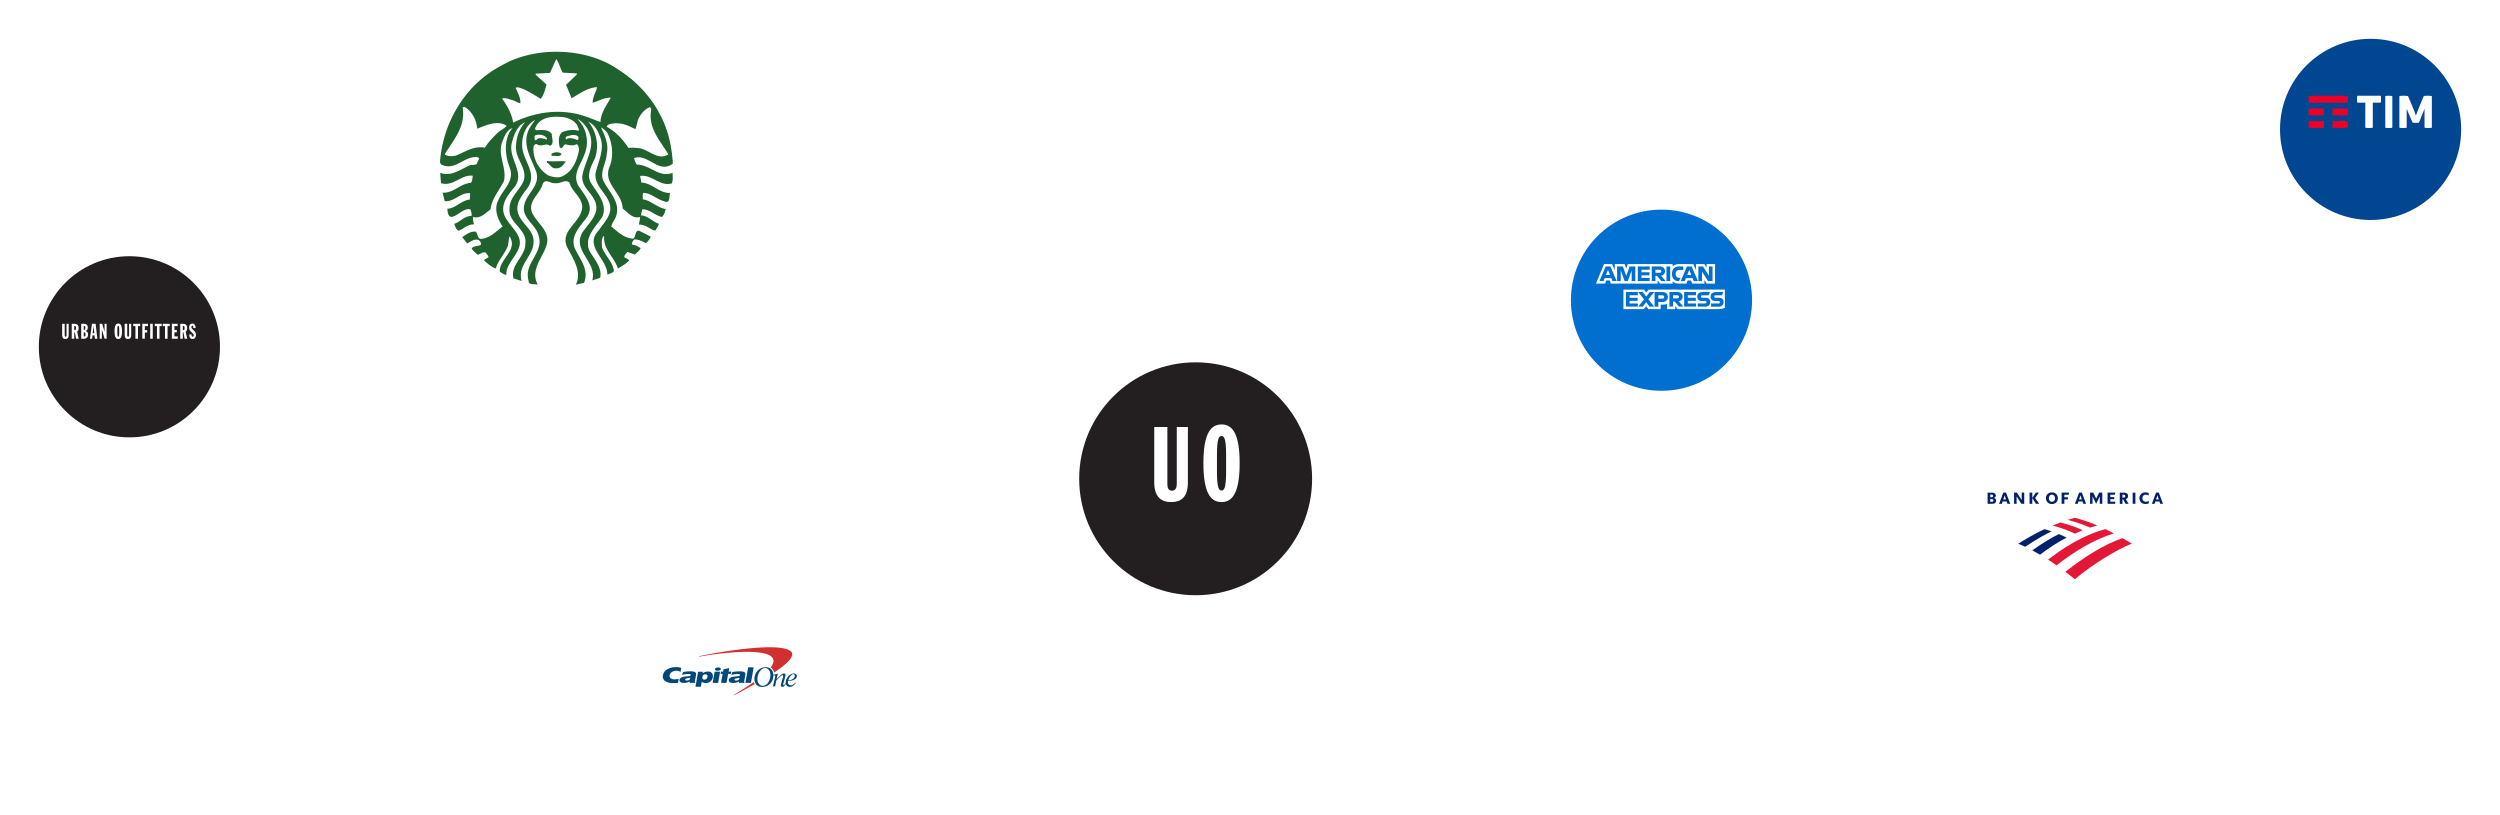 <svg width="966" height="315" viewBox="0 0 966 315" fill="none" xmlns="http://www.w3.org/2000/svg"><circle cx="50" cy="128" r="35" fill="#231F20" filter="url(#a)"/><g clip-path="url(#b)" fill="#fff"><path d="M24.012 125.127h.987v4.448c0 .258.053.525.342.525.274 0 .365-.251.365-.525v-4.448h.835v4.311c0 1.13-.47 1.55-1.26 1.55-.76 0-1.27-.42-1.27-1.55v-4.311zm4.686 2.437h.198c.364 0 .501-.388.501-.799 0-.622-.213-.799-.547-.799h-.152v1.598zm-.987-2.438h1.109c.942 0 1.564.42 1.564 1.631 0 .484-.136 1.13-.577 1.404l.585 2.713h-.995l-.463-2.471h-.236v2.471h-.987v-5.748zm4.65 4.909c.593 0 .684-.25.684-.848 0-.524-.122-.823-.684-.815v1.663zm0-2.551c.494 0 .623-.242.623-.759 0-.654-.129-.767-.623-.758v1.517zm-.987-2.357h1.216c.607 0 1.336.355 1.336 1.453 0 .646-.273 1.146-.88 1.284v.016c.675.169.986.67.986 1.396 0 1.05-.668 1.599-1.397 1.599h-1.261v-5.748zm4.778.888h-.015l-.312 2.745h.615l-.288-2.745zm-.63-.888h1.427l.669 5.748h-.95l-.144-1.276h-.797l-.137 1.276h-.828l.76-5.748zm2.993 0h.964l.904 3.035h.015v-3.035h.79v5.748h-.767l-1.056-3.48h-.015v3.48h-.835v-5.748zm6.821 3.479c0 1.243.137 1.494.365 1.494.227 0 .364-.251.364-1.494v-1.211c0-1.243-.136-1.493-.364-1.493-.228 0-.365.25-.365 1.493v1.211zm.365-3.592c.873 0 1.443.718 1.443 2.987 0 2.268-.57 2.987-1.443 2.987-.874 0-1.444-.719-1.444-2.987 0-2.269.57-2.987 1.444-2.987zm2.469.113h.987v4.448c0 .258.054.525.342.525.274 0 .365-.251.365-.525v-4.448h.835v4.311c0 1.13-.47 1.55-1.26 1.55-.76 0-1.27-.42-1.27-1.55v-4.311zm4.155.888h-.85v-.888h2.688v.888h-.85v4.86h-.988v-4.86zm2.652-.888h2.21v.888h-1.223v1.534h.904v.936h-.904v2.39h-.987v-5.748z"/><path fill-rule="evenodd" clip-rule="evenodd" d="M58.038 125.127h.988v5.748h-.988v-5.748z"/><path d="M60.65 126.015h-.85v-.888h2.689v.888h-.851v4.86h-.988v-4.86zm3.108 0h-.85v-.888h2.689v.888h-.851v4.86h-.988v-4.86zm2.652-.888h2.232v.888h-1.245v1.469h.919v.937h-.92v1.566h1.3v.888h-2.287v-5.748zm4.23 2.437h.198c.365 0 .502-.388.502-.799 0-.622-.213-.799-.547-.799h-.152v1.598zm-.987-2.438h1.11c.941 0 1.564.42 1.564 1.631 0 .484-.136 1.13-.577 1.404l.585 2.713h-.995l-.463-2.471h-.236v2.471h-.988v-5.748zm4.337 4.086c0 .323 0 .888.427.888.326 0 .44-.323.44-.557 0-1.026-1.793-1.26-1.793-2.963 0-.864.44-1.566 1.277-1.566.888 0 1.23.718 1.253 1.751h-.882c0-.322 0-.863-.394-.863-.236 0-.373.21-.373.525 0 .976 1.793 1.307 1.793 2.978 0 .88-.471 1.583-1.36 1.583-1.055 0-1.268-.985-1.268-1.776h.88z"/></g><circle cx="215" cy="65" r="45" fill="#fff" filter="url(#c)"/><path d="M214.594 20.002c-7.308.06-14.554 1.76-20.387 5.094C179.805 32.419 171.125 47.3 170 62.692l.406.818c5.414 2.896 8.922-3.473 14.202-2.756 1.19.545-.238 1.462-.203 2.246-.412 1.02-1.845.543-2.763.818-3.612 1.566-7.321 4.598-11.544 2.96 0 0 .03.316.063.77h-.007c.088 1.16.252 3.219.252 3.219 4.734 1.5 7.796-3.444 12.257-2.862-.105.986-.17 2.043-.713 2.757-4.087.207-6.645 4.054-10.936 3.785l.819 3.268c3.71.376 6.098-3.44 9.809-3.065l-.098 2.449c-3.27.306-5.381 3.371-8.683 3.576.441 7.56 5.679-1.16 8.984.308.135.816.616 1.6.308 2.456-2.657-.037-4.326 2.282-6.64 3.064.408.953.682 2.314 1.735 2.652 1.977-.817 3.578-2.548 5.926-2.449-.271-.887-.509-2.08-.406-2.862 2.961.782 4.667-1.536 6.745-2.861.474-4.193 3.4-7.39 5.205-11.035a9.541 9.541 0 0 0 .245-2.4c-.092-4.43-2.759-8.715-.651-13.337.648-1.805 1.773-4.183 3.68-4.695-3.508 4.19-2.859 10.59-1.021 15.324.371.963.504 1.858.468 2.708-.157 3.736-3.633 6.584-4.967 9.964-1.665 3.373-.139 7.224 1.735 10.013-2.689 2.078-5.175 4.732-8.682 4.8-.986-.481-1.021-1.836-1.532-2.757-2.076-.41-3.74 1.023-5.409 2.043l1.938 2.45c1.43-.683 3.069-2.141 4.702-1.12 2.419 2.861-2.355 1.423-2.967 3.162.679.92 1.5 1.601 2.351 2.352.987-.307 1.772-1.092 2.967-.924.476.578 1.019 1.158 1.224 1.84l-1.84 1.127c1.329 1.362 2.999 2.658 4.597 3.274.955-3.206 3.507-5.688 4.701-8.788.239-1.193.304-2.626.609-3.68 3.438 5.346-3.778 8.515-3.778 13.588.751.68 1.669 1.052 2.553 1.427-.136-3.983 3.202-6.536 4.597-9.908 2.555-5.347-3.338-8.685-5.212-12.972-1.771-3.887.716-7.535 3.169-10.426 1.708-1.845 2.152-3.65 2.001-5.465-.34-4.11-3.728-8.238-2.309-12.826.819-2.86 2.042-6.27 5.002-7.46-2.146 2.484-3.269 5.38-3.47 8.684-.597 4.489 3 7.61 3.205 11.602a6.927 6.927 0 0 1-.343 2.505c-1.669 3.61-5.447 6.329-5.415 10.622-.444 5.649 6.947 7.8 6.128 13.595-.067 5.04-5.854 7.827-4.596 13.274l3.169 1.029c-1.805-6.13 4.563-9.542 4.597-15.023.305-4.634-4.665-7.05-5.926-11.035-1.326-3.952 1.566-7.116 3.778-10.118 1.087-1.694 1.343-3.29 1.168-4.85-.443-3.862-3.561-7.478-3.414-11.698-.069-3.883 1.631-7.699 5.002-9.503-1.017 1.462-2.176 2.858-2.756 4.493-2.112 5.724 1.432 10.63 3.169 15.533.134.406.228.795.28 1.176.653 4.545-4.002 7.446-4.883 11.594-1.193 5.04 4.225 7.355 5.415 11.546 2.555 6.842-5.718 10.829-3.778 17.675-.034 2.01 2.316 1.229 3.575 1.637-3.064-5.652 1.877-10.319 3.372-15.219 1.67-5.248-3.33-8.212-5.408-12.266-2.183-4.563 2.786-7.39 3.876-11.238.917-2.624 3.273-.202 4.806-.51 2.078.379 3.88-1.67 5.618-.203.849 3.474 4.865 5.618 4.898 9.397-.137 5.854-8.611 8.92-5.919 15.324 2.213 4.463 5.989 9.57 3.47 14.715l3.162-.714c2.112-5.28-1.8-9.337-3.673-13.595-1.701-4.868 2.557-8.51 5.108-12.252 2.421-4.532-1.46-8.25-3.673-11.756-.764-1.443-.92-2.813-.735-4.135.39-2.804 2.308-5.41 3.183-8.026 1.873-4.46.816-10.007-2.658-13.379l.105-.105c1.736 1.024 3.302 2.828 4.085 4.598 2.981 5.994-1.282 11.303-2.336 16.912l-.112.665c-.101 3.954 3.135 5.827 4.701 8.991 2.62 5.108-2.008 8.719-4.596 12.567-4.192 7.186 5.821 11.407 3.778 18.592l3.064-1.022c.782-3.852-2.115-6.978-3.988-10.11-2.585-5.247 2.045-9.298 4.702-13.282 2.349-4.972-1.735-9.163-4.086-12.98-.752-1.098-.989-2.256-.924-3.421h.007c.124-2.23 1.353-4.491 2.246-6.389 1.771-4.77.544-10.554-2.554-14.1 2.078.854 3.606 3.172 4.289 5.214 2.452 5.075-.546 10.149-1.532 14.918l-.007.357c-.038 4.573 4.295 7.101 5.52 11.181 1.194 4.225-2.174 7.153-4.184 10.223-6.027 6.269 3.371 10.968 3.268 17.165.886-.374 2.042-.551 2.553-1.435-.443-3.437-3.37-5.858-4.596-8.991-.067-1.497-.409-3.34.615-4.493l.203.203c-.374 5.004 3.987 8.038 5.31 12.364 1.536-.924 3.133-1.8 4.394-3.162-.475-.479-1.189-.851-1.833-1.127-.346-.749.643-1.466 1.119-2.148l2.855 1.022c.851-.785 1.778-1.426 2.253-2.45-1.023-.716-2.147-1.232-3.373-1.434-.039-.782.404-1.393.917-1.938 1.741-.067 3.103.748 4.499 1.427.746-.678 1.571-1.561 1.84-2.547l-3.68-1.84c-2.52-1.6-1.84 1.87-3.065 2.652-3.438-.136-5.889-2.556-8.479-4.702.307-1.564 1.533-2.753 1.945-4.29 1.498-5.003-2.487-8.78-4.702-12.77a5.659 5.659 0 0 1-.755-2.91c.018-2.712 1.678-5.415 1.777-8.229.85-3.643-.855-7.146-2.253-10.11.956.579 1.982 1.357 2.56 2.343 1.906 3.747 2.451 8.963.714 12.98-.428 1.076-.571 2.078-.518 3.016.28 4.705 5.566 8 5.625 13.022 2.04 1.535 3.886 4.093 6.64 3.274.206.987-.342 2.037-.308 2.96 2.452-.136 4.089 1.707 6.234 2.351.51-.885 1.396-1.772 1.329-2.764-2.416-.713-4.153-3.093-6.842-3.162l.503-2.352c2.83-.068 4.906 2.32 7.563 2.967.92-.685 1.224-1.941 1.532-3.064-3.267-.51-5.617-3.274-8.885-3.786.066-.812-.171-1.763.203-2.449 3.099 0 5.142 2.49 7.969 3.17 2.723 1.294 1.835-1.942 2.449-3.17-4.327.173-6.943-3.844-11.132-3.981l-.51-2.561c4.527-.746 7.591 4.195 12.257 2.868.45-1.18.342-2.171.308-3.323l-.007-.77c-5.277 2.081-8.748-3.198-13.79-3.163-.65-.749-.819-1.667-1.126-2.554 5.688-1.835 9.435 6.363 15.021 2.142-.439-6.916-1.91-13.412-5.107-19.2-3.341-6.61-9.499-13.118-15.938-17.067-6.629-4.694-15.541-7.007-24.361-6.934zm.357 2.848c1.124 1.532 1.498 3.54 2.449 5.205l5.52.308-.105.511-4.086 3.884c.712 1.738 1.432 3.48 2.148 5.213 3.098-1.802 6.063-4.055 9.809-4.297-.341 1.979-1.839 4.06-1.637 6.032 2.316-.647 4.427-2.08 6.947-1.945-1.569 2.897-3.852 5.796-3.988 9.404-3.44-1.291-6.977-2.86-10.823-3.47-8.207-1.4-16.113.4-22.892 3.673-.577-3.44-2.245-6.433-4.289-9.293 1.226-.409 2.725.264 3.988.61 1.056.302 1.94 1.023 3.064 1.23.201-2.043-.99-4.06-1.84-5.933.579-.443 1.501-.104 2.148.105 2.688 1.02 5.104 2.618 7.556 4.086 1.26-1.468 1.734-3.579 2.246-5.52l-4.184-3.779v-.406l5.513-.308c.919-1.735 1.537-3.573 2.456-5.31zm-35.66 18.486c.317.02.669.286.924.413 2.625 2.044 3.883 4.87 4.19 7.97 3.302-1.262 7.792-3.444 11.334-1.127-.751 1.055-2.207 1.637-3.267 2.554-1.734 1.703-3.848 3.782-5.107 5.927-4.257-.853-7.662 1.635-11.236 3.065-1.362.27-3.166.407-4.289-.511 3.371-5.554 8.13-10.662 6.94-17.983.141-.243.321-.32.511-.308zm71.726.105c.441.067.746.548.608 1.022-1.324 6.947 3.439 11.852 6.64 17.164-3.676 2.453-7.156-1.328-10.627-2.246-1.533-.238-3.332-.442-4.8-.203-2.107-3.267-4.935-6.335-8.374-8.173.202-1.122 1.768-1.193 2.861-1.33 3.03-.302 5.685.952 8.172 2.247.476-1.122.676-2.386 1.014-3.576.821-2.01 2.429-4.056 4.506-4.905zm-36.437 3.674c.186-.004.373-.002.56 0 .997.01 2.004.09 2.973.21 1.977.51 4.157 1.365 5.108 3.477.105.579.683 1.089.307 1.736-2.009-.616-4.29-.273-6.233.51-1.738 1.294-1.465 3.951-1.022 5.822l.518.413c.85-.206.884-1.298 1.63-1.54 1.262.309 3 .753 4.191 0 1.055.036 1.02 1.502 1.119 2.254-.747 3.95-2.411 8.239-6.429 10.11-1.67.82-3.822.27-5.422-.307-3.949-2.35-6.16-7.009-5.716-11.23.307-.648.782-1.165 1.532-.721 1.596 1.088 3.333-.848 4.799.51 1.77-.783.714-2.96.714-4.597-1.43-1.84-3.879-1.572-6.024-1.434-.955-.582.073-1.493.308-2.142 1.629-2.297 4.296-3.014 7.087-3.071zm-6.478 6.934c1.326-.049 2.632.452 3.267 1.448v.413c-1.157-.103-3.028-1.261-4.086.203-.679.304-.782-.483-.714-.923-.136-.51.173-.917.616-1.015.3-.07.611-.115.917-.126zm13.069.112c.949-.02 1.942.053 2.357.826-.031.412.072.887-.405 1.126-1.295-.51-3.099-1.228-4.394-.203-.75-1.602 1.329-1.26 2.043-1.735.132-.005.263-.011.399-.014zm-6.031 6.675c-.728 0-1.483.213-2.029.588.067.273-.168.681.203.819 1.09-.236 3.063.58 3.673-.714-.425-.476-1.119-.692-1.847-.693zm-3.869 3.345l.098.616c1.33.885 1.74 2.388 3.582 2.253 1.633.097 2.86-1.434 3.673-2.66-2.21-.305-4.9.168-7.353-.209z" fill="#1F622E"/><circle cx="462" cy="179" r="45" fill="#231F20" filter="url(#d)"/><path d="M446 165h5.075v22.01c0 1.278.274 2.597 1.757 2.597 1.407 0 1.874-1.239 1.874-2.597V165H459v21.33c0 5.593-2.421 7.67-6.48 7.67-3.904 0-6.52-2.077-6.52-7.67V165zm24.232 17.041c0 6.243.663 7.5 1.768 7.5s1.768-1.257 1.768-7.5v-6.081c0-6.243-.663-7.5-1.768-7.5s-1.768 1.257-1.768 7.5v6.081zM472 164c4.237 0 7 3.608 7 15s-2.763 15-7 15-7-3.608-7-15 2.763-15 7-15z" fill="#fff"/><circle cx="916" cy="44" r="35" fill="#004691" filter="url(#e)"/><g clip-path="url(#f)" fill-rule="evenodd" clip-rule="evenodd"><path d="M898 46.749h-5.279a.726.726 0 0 0-.721.728v1.252c0 .2.08.382.209.513a.717.717 0 0 0 .512.215H898V46.75zm9.064.216a.718.718 0 0 0-.512-.216h-5.279v2.708h5.279c.2 0 .381-.082.512-.215a.73.73 0 0 0 .209-.513v-1.252c0-.2-.08-.38-.209-.512zm0-4.875a.714.714 0 0 0-.512-.216h-5.279v2.708h5.279c.2 0 .381-.083.512-.216a.73.73 0 0 0 .209-.512v-1.252c0-.2-.08-.38-.209-.512zM898 41.874h-5.279a.725.725 0 0 0-.721.727v1.253c0 .2.08.381.209.513a.718.718 0 0 0 .512.215H898v-2.708zm8.539-2.167h-13.805a.734.734 0 0 1-.734-.728v-1.252c0-.2.082-.382.214-.514a.735.735 0 0 1 .52-.214h13.805a.732.732 0 0 1 .734.728v1.252a.732.732 0 0 1-.734.728z" fill="#EB0028"/><path d="M938.494 37h-.827c-1.057 0-1.124.116-1.206.299l-1.636 3.953c-.545 1.313-1.108 2.725-1.323 3.456-.198-.731-.561-1.712-1.322-3.522l-1.635-3.887c-.1-.233-.513-.299-1.406-.299h-.925c-.909 0-1.092.083-1.092.266v11.926c0 .217.183.266 1.125.266h.512c.925 0 1.19-.05 1.19-.266v-7.076h.066s.083.332.215.631l1.885 4.435c.082.2.182.284 1.057.284h.562c.892 0 .959-.067 1.042-.284l1.718-4.268c.165-.4.281-.798.281-.798h.066v7.076c0 .217.181.266 1.157.266h.496c.909 0 1.174-.05 1.174-.266V37.266c0-.183-.265-.266-1.174-.266zm-14.099.266c0-.183-.255-.266-1.132-.266h-.511c-.925 0-1.084.083-1.084.266v11.926c0 .217.159.266 1.084.266h.511c.877 0 1.132-.05 1.132-.266V37.266zM919.726 37c.254 0 .306.033.306.914v.814c0 .847-.068.946-.306.946h-2.882v9.518c0 .217-.271.266-1.237.266h-.509c-.983 0-1.152-.05-1.152-.266v-9.518h-2.882c-.238 0-.305-.066-.305-.946v-.814c0-.914.051-.914.305-.914h8.662z" fill="#fff"/></g><circle cx="802" cy="200" r="45" fill="#fff" filter="url(#g)"/><path d="M768 194.675h1.895c.959 0 1.409-.497 1.409-1.195 0-.567-.296-.946-.912-1.064.545-.13.794-.462.794-.947 0-.615-.45-1.111-1.41-1.111h-1.764v4.317H768zm1.646-1.833c.355 0 .604.177.604.532 0 .378-.237.532-.604.532h-.616v-1.076h.616v.012zm-.118-1.727c.355 0 .604.153.604.508s-.237.509-.604.509h-.498v-1.017h.498zm5.602-.769h-1.066l-1.623 4.329h1.078l.296-.899h1.563l.296.899h1.09l-1.634-4.329zm-.533 1.041l.509 1.597h-1.042l.533-1.597zm7.567-1.041h-.983v2.898l-1.847-2.898h-1.102v4.329h.983v-2.886l1.848 2.886h1.101v-4.329zm4.536 4.329l-1.421-2.2v2.2h-1.054v-4.329h1.054v2.082l1.35-2.082h1.173l-1.422 2.082 1.552 2.247H786.7zm4.962-2.165c0 .864.521 1.396 1.197 1.396.675 0 1.196-.532 1.196-1.396 0-.863-.521-1.395-1.196-1.395-.676 0-1.197.532-1.197 1.395zm-1.113 0c.012-1.265.9-2.259 2.31-2.259 1.409 0 2.297.994 2.309 2.259-.012 1.266-.9 2.26-2.309 2.26-1.41 0-2.298-.994-2.31-2.26zm6.064 2.165h1.054v-1.703h1.374v-.828h-1.374v-.97h1.658l.189-.828h-2.901v4.329zm7.816-4.329h-1.066l-1.622 4.329h1.078l.296-.899h1.563l.296.899h1.09l-1.635-4.329zm-.533 1.041l.509 1.597h-1.042l.533-1.597zm8.421-1.041h-1.232l-1.125 2.342-1.125-2.342h-1.232v4.329h.948v-2.898l1.397 2.898 1.398-2.898v2.898h.982l-.011-4.329zm2.048 4.329h2.961v-.828h-1.906v-.97h1.504v-.804h-1.504v-.899h1.74l.19-.828h-2.985v4.329zm6.976 0h1.149l-1.078-1.833c.592-.166.876-.58.876-1.183 0-.781-.473-1.301-1.539-1.301h-1.67v4.329h1.03v-1.703h.285l.947 1.691zm-.793-3.525c.438 0 .663.189.663.556 0 .367-.225.556-.663.556h-.45v-1.112h.45zm3.517 3.525h1.054v-4.317h-1.054v4.317zm6.241-1.159c-.402.284-.758.378-1.125.378-.805 0-1.374-.556-1.374-1.384 0-.828.557-1.384 1.339-1.384.355 0 .71.095 1.101.379v-.982c-.355-.201-.77-.284-1.232-.284-1.433 0-2.333.994-2.345 2.26.012 1.277.889 2.259 2.345 2.259.486 0 .9-.083 1.279-.284v-.958h.012zm3.861-3.17h-1.066l-1.622 4.329h1.077l.296-.899h1.564l.296.899h1.089l-1.634-4.329zm-.533 1.041l.509 1.597h-1.042l.533-1.597z" fill="#012169"/><path d="M801.736 223.82c6.925-5.928 16.653-11.692 21.995-13.767-.825-.527-2.111-1.284-3.562-2.108-6.891 2.273-14.937 7.312-22.126 13.01 1.22.922 2.506 1.877 3.693 2.865z" fill="#E31837"/><path d="M798.57 207.715c-1.022-.494-2.143-.956-3-1.351-2.606 1.285-6.002 3.228-10.289 6.291.924.494 1.913 1.087 2.968 1.68 3.298-2.438 6.628-4.743 10.321-6.62z" fill="#012169"/><path d="M804.736 204.883c-1.253-.692-5.606-2.306-8.606-2.997-.891.329-2.144.823-3.001 1.185 1.088.297 5.144 1.384 8.606 3.129.891-.428 2.144-.955 3.001-1.317z" fill="#E31837"/><path d="M789.996 204.455c-3.858 1.779-7.914 4.216-10.123 5.632.791.362 1.583.659 2.671 1.186 4.88-3.294 8.706-5.303 10.222-5.962-1.088-.395-2.11-.658-2.77-.856z" fill="#012169"/><path d="M807.638 203.862c.89-.297 1.912-.56 2.803-.824-2.573-1.086-5.804-2.239-8.706-2.964-.462.132-1.847.494-2.803.791.989.296 4.254 1.054 8.706 2.997zm-16.257 12.383c1.055.626 2.176 1.482 3.264 2.207 7.222-5.599 14.345-9.913 22.16-12.351-1.088-.56-2.045-1.054-3.265-1.646-4.682 1.185-12.695 4.38-22.159 11.79z" fill="#E31837"/><circle cx="282" cy="259" r="35" fill="#fff" filter="url(#h)"/><g clip-path="url(#i)"><path d="M305.728 251.832c-3.477-3.832-25.844-.385-35.355 1.692l-.222.048a.084.084 0 1 0 .029.165l.22-.043c7.881-1.402 24.268-3.346 27.795.148 1.076 1.067.819 2.441-.428 4.061.673.432 1.152 1.111 1.367 1.961 4.87-3.238 8.143-6.324 6.594-8.032zm-14.475 11.711l-.006.005c-2.206 1.56-4.818 3.199-7.628 4.919l-.111.065a.083.083 0 0 0-.02.117.083.083 0 0 0 .116.02l.094-.05a418.864 418.864 0 0 0 7.875-4.233l.045-.024a3.436 3.436 0 0 1-.365-.819" fill="#D22F2F"/><path d="M291.521 262.466c-.08-2.301 1.724-4.654 4.343-4.654 1.753 0 2.899 1.167 2.964 2.955.084 2.426-1.601 4.654-4.344 4.654-1.753 0-2.899-1.165-2.963-2.955zm1.139.072c.045 1.349.899 2.453 2.012 2.453 2.157 0 3.076-2.648 3.012-4.417-.046-1.351-.922-2.453-2.033-2.453-1.856 0-3.054 2.636-2.991 4.417zm-23.68-2.096c-.009.211-.046.396-.102.72l-.386 2.161c-.033.192.038.343.217.446l-.012.085-2.206-.004-.021-.55a4.323 4.323 0 0 1-1.059.454c-.35.089-.633.129-1.058.129-.713 0-1.121-.074-1.402-.321-.286-.255-.425-.423-.412-.774.011-.202.116-.46.267-.641.153-.184.361-.304.588-.41.227-.109.495-.187.885-.249.39-.063.934-.126 1.661-.187.383-.032.616-.12.726-.164.151-.059.211-.124.234-.248.04-.222-.031-.349-.326-.407-.795-.157-2.285.1-3.052.293l.417-1.125c1.013-.148 1.962-.243 2.961-.243 1.588 0 2.096.453 2.08 1.035zm-2.277 1.415a2.385 2.385 0 0 1-.365.102c-.15.034-.423.082-.82.145-.273.043-.462.1-.57.177a.425.425 0 0 0-.182.279.272.272 0 0 0 .12.288c.105.073.281.111.528.111a1.8 1.8 0 0 0 .545-.086c.178-.059.328-.138.444-.236a.702.702 0 0 0 .191-.279 3.79 3.79 0 0 0 .109-.501zm9.555-3.324c.063-.355.624-.643 1.25-.643.628 0 1.086.288 1.025.643-.066.356-.626.643-1.254.643-.629 0-1.085-.287-1.021-.643zm-.883 5.32l.766-4.319h2.112l-.765 4.319h-2.113zm12.658-3.403c-.008.212-.046.398-.104.719l-.383 2.164c-.033.191.038.341.215.447l-.013.075-2.205.004-.017-.55a4.331 4.331 0 0 1-1.061.451 3.76 3.76 0 0 1-1.061.131c-.712 0-1.117-.072-1.4-.32-.288-.256-.426-.424-.411-.773.008-.203.114-.464.266-.642.153-.186.361-.304.589-.41.227-.107.496-.186.881-.251a24.43 24.43 0 0 1 1.665-.188c.379-.031.612-.117.721-.159.154-.06.215-.126.237-.25.04-.218-.03-.348-.323-.408-.799-.157-2.285.102-3.053.292l.416-1.124c1.016-.149 1.961-.243 2.961-.243 1.587 0 2.093.454 2.08 1.035zm-2.277 1.417a3.709 3.709 0 0 1-.366.102c-.148.035-.422.079-.821.144-.272.043-.465.1-.569.178a.437.437 0 0 0-.183.278c-.022.119.021.215.121.287.107.074.283.109.531.109.184 0 .364-.027.542-.083.18-.06.33-.137.447-.236a.744.744 0 0 0 .188-.281c.027-.072.064-.239.11-.498zm-23.506.434c-.687.136-1.075.188-1.755.188-1.009 0-1.81-.5-1.767-1.419.031-.611.756-1.901 2.597-1.901.579 0 1.033.102 1.643.449l.267-1.5c-.829-.313-1.378-.36-2.089-.352-2.413.026-4.732 1.123-5.019 3.353-.293 2.266 2.477 2.836 3.706 2.83.71-.002 1.448-.031 2.137-.102l.28-1.546zm17.166-2.791l.152-.88 2.21-.48-.235 1.36h1.081l-.205.87-1.05-.003-.637 3.474s-2.127-.014-2.135 0l.635-3.465h-.803l.163-.876h.824zm10.762 4.34l-2.152.004 1.082-6.026 2.096.058-1.026 5.964zm-21.444 1.495l1.028-5.789h1.855l-.144.739c.162-.221.419-.402.774-.55.358-.146.76-.255 1.198-.255.484 0 .783.027 1.145.214.361.189.612.463.749.82.139.351.167.746.092 1.176-.125.713-.474 1.276-1.044 1.689-.566.413-1.075.522-1.803.525-.258 0-.473-.027-.653-.071a1.467 1.467 0 0 1-.421-.169 1.955 1.955 0 0 1-.347-.314l-.346 1.985h-2.083zm3.846-4.798c-.277 0-.527.083-.75.251-.22.168-.361.413-.418.74-.066.377-.027.647.122.815.151.166.368.249.653.249.192 0 .392-.035.538-.107a1.04 1.04 0 0 0 .413-.355 1.43 1.43 0 0 0 .233-.57c.06-.341.009-.597-.149-.765-.154-.173-.366-.258-.642-.258zm34.693 3.188l.167.114c-.422.86-1.284 1.552-2.295 1.552-.827 0-1.504-.55-1.54-1.583-.067-1.851 1.669-3.571 3.09-3.571.609 0 1.175.266 1.2.922.052 1.472-2.016 1.923-3.379 1.953a1.637 1.637 0 0 0-.053.544c.022.61.392 1.124 1.156 1.124.66 0 1.32-.531 1.654-1.055zm-.186-2.658c-.012-.349-.187-.583-.547-.583-.866 0-1.787 1.697-1.947 2.381 1.422 0 2.529-.846 2.494-1.798z" fill="#004879"/><path d="M298.797 261.027a5.3 5.3 0 0 1 .485-.045c.155 0 .301.029.309.183.002.092-.163.747-.197.899l-.33 1.452a50.998 50.998 0 0 1-.405 1.708h.847l.475-2.3c1.452-1.511 2.011-2.004 2.354-2.004.154 0 .26.081.268.265.008.266-.157.87-.214 1.043l-.486 1.678c-.11.377-.192.717-.184.96.015.369.237.532.568.532.619 0 1.067-.644 1.46-1.277l-.115-.208c-.158.255-.525.81-.815.81-.091 0-.177-.06-.181-.214-.008-.196.075-.489.132-.684l.539-1.965c.144-.542.214-.89.211-1.076-.014-.366-.229-.538-.557-.538-.557 0-1.297.406-2.862 2.207h-.023l.197-.878c.107-.481.212-.982.314-1.329-.542.195-1.318.413-1.798.506l.008.275z" fill="#004879"/></g><circle cx="642" cy="110" r="35" fill="#016FD0" filter="url(#j)"/><path d="M627.294 119.448v-7.536h7.96l.854 1.116.882-1.116h29.51V119s-1.375.441-2.249.448h-15.997l-.963-1.188v1.188h-3.155v-2.028s-.431.283-1.363.283h-1.074v1.745h-4.777l-.852-1.14-.866 1.14h-7.91zm-10.619-9.875l3.12-7.536h3.104l1.019 2.35v-2.35h3.858l.607 1.698.587-1.698h17.322v.854s.91-.854 2.407-.854l5.62.02 1.001 2.319v-2.339h3.229l.889 1.332v-1.332h3.258v7.536h-3.258l-.852-1.336v1.336h-4.744l-.478-1.188h-1.275l-.469 1.188h-3.218c-1.287 0-2.11-.836-2.11-.836v.836h-4.851l-.963-1.188v1.188h-18.039l-.477-1.188h-1.271l-.473 1.188h-3.543z" fill="#fff"/><path d="M620.431 102.967l-2.421 5.642h1.576l.447-1.129h2.596l.445 1.129h1.611l-2.419-5.642h-1.835zm.895 1.313l.792 1.975h-1.586l.794-1.975zm3.525 4.329v-5.643l2.239.008 1.303 3.638 1.272-3.646h2.221v5.643h-1.407v-4.158l-1.491 4.158h-1.234l-1.496-4.158v4.158h-1.407zm7.998 0v-5.643h4.592v1.262h-3.17v.965h3.096v1.188h-3.096v1.002h3.17v1.226h-4.592zm5.407-5.642v5.642h1.407v-2.004h.593l1.687 2.004h1.719l-1.851-2.078a1.718 1.718 0 0 0 1.544-1.734c0-1.187-.93-1.83-1.968-1.83h-3.131zm1.407 1.262h1.609c.385 0 .666.303.666.594 0 .375-.364.594-.646.594h-1.629v-1.188zm5.703 4.38h-1.437v-5.643h1.437v5.643zm3.406 0h-.31c-1.501 0-2.412-1.186-2.412-2.799 0-1.652.901-2.844 2.796-2.844h1.555v1.336h-1.612c-.769 0-1.313.602-1.313 1.522 0 1.093.622 1.552 1.518 1.552h.371l-.593 1.233zm3.063-5.642l-2.421 5.642h1.576l.447-1.129h2.597l.444 1.129h1.611l-2.419-5.642h-1.835zm.896 1.313l.791 1.975h-1.585l.794-1.975zm3.521 4.329v-5.643h1.789l2.285 3.545v-3.545h1.407v5.643h-1.731l-2.342-3.639v3.639h-1.408zm-27.995 9.874v-5.643h4.592v1.262h-3.17v.965h3.096v1.188h-3.096v1.002h3.17v1.226h-4.592zm22.5 0v-5.643h4.592v1.262h-3.17v.965h3.081v1.188h-3.081v1.002h3.17v1.226h-4.592zm-17.729 0l2.236-2.787-2.289-2.856h1.772l1.364 1.766 1.367-1.766h1.704l-2.259 2.821 2.24 2.822h-1.773l-1.323-1.738-1.292 1.738h-1.747zm6.302-5.642v5.643h1.444v-1.782h1.482c1.253 0 2.203-.667 2.203-1.963 0-1.074-.745-1.898-2.021-1.898h-3.108zm1.444 1.276h1.56c.405 0 .695.249.695.65 0 .376-.288.649-.699.649h-1.556v-1.299zm4.295-1.277v5.643h1.408v-2.005h.592l1.687 2.005h1.72l-1.852-2.079a1.718 1.718 0 0 0 1.544-1.734c0-1.187-.93-1.83-1.967-1.83h-3.132zm1.408 1.262h1.608c.386 0 .667.303.667.594 0 .375-.364.594-.646.594h-1.629v-1.188zm9.524 4.381v-1.226h2.816c.417 0 .597-.225.597-.473 0-.237-.18-.477-.597-.477h-1.272c-1.107 0-1.723-.676-1.723-1.69 0-.905.564-1.777 2.208-1.777h2.741l-.593 1.269h-2.37c-.453 0-.592.239-.592.466 0 .234.172.492.518.492h1.333c1.233 0 1.768.701 1.768 1.62 0 .987-.596 1.796-1.835 1.796h-2.999zm5.164 0v-1.226h2.817c.416 0 .597-.225.597-.473 0-.237-.18-.477-.597-.477h-1.273c-1.106 0-1.722-.676-1.722-1.69 0-.905.564-1.777 2.208-1.777h2.74l-.592 1.269h-2.37c-.453 0-.593.239-.593.466 0 .234.172.492.519.492h1.333c1.233 0 1.768.701 1.768 1.62 0 .987-.596 1.796-1.835 1.796h-3z" fill="#016FD0"/><defs><filter id="a" x="0" y="84" width="100" height="100" filterUnits="userSpaceOnUse" color-interpolation-filters="sRGB"><feFlood flood-opacity="0" result="BackgroundImageFix"/><feColorMatrix in="SourceAlpha" values="0 0 0 0 0 0 0 0 0 0 0 0 0 0 0 0 0 0 127 0" result="hardAlpha"/><feOffset dy="6"/><feGaussianBlur stdDeviation="7.5"/><feColorMatrix values="0 0 0 0 0.543 0 0 0 0 0.579 0 0 0 0 0.773 0 0 0 0.15 0"/><feBlend in2="BackgroundImageFix" result="effect1_dropShadow"/><feBlend in="SourceGraphic" in2="effect1_dropShadow" result="shape"/></filter><filter id="c" x="155" y="11" width="120" height="120" filterUnits="userSpaceOnUse" color-interpolation-filters="sRGB"><feFlood flood-opacity="0" result="BackgroundImageFix"/><feColorMatrix in="SourceAlpha" values="0 0 0 0 0 0 0 0 0 0 0 0 0 0 0 0 0 0 127 0" result="hardAlpha"/><feOffset dy="6"/><feGaussianBlur stdDeviation="7.5"/><feColorMatrix values="0 0 0 0 0.543 0 0 0 0 0.579 0 0 0 0 0.773 0 0 0 0.15 0"/><feBlend in2="BackgroundImageFix" result="effect1_dropShadow"/><feBlend in="SourceGraphic" in2="effect1_dropShadow" result="shape"/></filter><filter id="d" x="402" y="125" width="120" height="120" filterUnits="userSpaceOnUse" color-interpolation-filters="sRGB"><feFlood flood-opacity="0" result="BackgroundImageFix"/><feColorMatrix in="SourceAlpha" values="0 0 0 0 0 0 0 0 0 0 0 0 0 0 0 0 0 0 127 0" result="hardAlpha"/><feOffset dy="6"/><feGaussianBlur stdDeviation="7.5"/><feColorMatrix values="0 0 0 0 0.543 0 0 0 0 0.579 0 0 0 0 0.773 0 0 0 0.15 0"/><feBlend in2="BackgroundImageFix" result="effect1_dropShadow"/><feBlend in="SourceGraphic" in2="effect1_dropShadow" result="shape"/></filter><filter id="e" x="866" y="0" width="100" height="100" filterUnits="userSpaceOnUse" color-interpolation-filters="sRGB"><feFlood flood-opacity="0" result="BackgroundImageFix"/><feColorMatrix in="SourceAlpha" values="0 0 0 0 0 0 0 0 0 0 0 0 0 0 0 0 0 0 127 0" result="hardAlpha"/><feOffset dy="6"/><feGaussianBlur stdDeviation="7.5"/><feColorMatrix values="0 0 0 0 0.543 0 0 0 0 0.579 0 0 0 0 0.773 0 0 0 0.15 0"/><feBlend in2="BackgroundImageFix" result="effect1_dropShadow"/><feBlend in="SourceGraphic" in2="effect1_dropShadow" result="shape"/></filter><filter id="g" x="742" y="146" width="120" height="120" filterUnits="userSpaceOnUse" color-interpolation-filters="sRGB"><feFlood flood-opacity="0" result="BackgroundImageFix"/><feColorMatrix in="SourceAlpha" values="0 0 0 0 0 0 0 0 0 0 0 0 0 0 0 0 0 0 127 0" result="hardAlpha"/><feOffset dy="6"/><feGaussianBlur stdDeviation="7.5"/><feColorMatrix values="0 0 0 0 0.543 0 0 0 0 0.579 0 0 0 0 0.773 0 0 0 0.15 0"/><feBlend in2="BackgroundImageFix" result="effect1_dropShadow"/><feBlend in="SourceGraphic" in2="effect1_dropShadow" result="shape"/></filter><filter id="h" x="232" y="215" width="100" height="100" filterUnits="userSpaceOnUse" color-interpolation-filters="sRGB"><feFlood flood-opacity="0" result="BackgroundImageFix"/><feColorMatrix in="SourceAlpha" values="0 0 0 0 0 0 0 0 0 0 0 0 0 0 0 0 0 0 127 0" result="hardAlpha"/><feOffset dy="6"/><feGaussianBlur stdDeviation="7.5"/><feColorMatrix values="0 0 0 0 0.543 0 0 0 0 0.579 0 0 0 0 0.773 0 0 0 0.15 0"/><feBlend in2="BackgroundImageFix" result="effect1_dropShadow"/><feBlend in="SourceGraphic" in2="effect1_dropShadow" result="shape"/></filter><filter id="j" x="592" y="66" width="100" height="100" filterUnits="userSpaceOnUse" color-interpolation-filters="sRGB"><feFlood flood-opacity="0" result="BackgroundImageFix"/><feColorMatrix in="SourceAlpha" values="0 0 0 0 0 0 0 0 0 0 0 0 0 0 0 0 0 0 127 0" result="hardAlpha"/><feOffset dy="6"/><feGaussianBlur stdDeviation="7.5"/><feColorMatrix values="0 0 0 0 0.543 0 0 0 0 0.579 0 0 0 0 0.773 0 0 0 0.15 0"/><feBlend in2="BackgroundImageFix" result="effect1_dropShadow"/><feBlend in="SourceGraphic" in2="effect1_dropShadow" result="shape"/></filter><clipPath id="b"><path fill="#fff" transform="translate(24 125)" d="M0 0h51.75v6H0z"/></clipPath><clipPath id="f"><path fill="#fff" transform="translate(892 37)" d="M0 0h48v13H0z"/></clipPath><clipPath id="i"><path fill="#fff" transform="translate(256 250)" d="M0 0h52v18.79H0z"/></clipPath></defs></svg>
